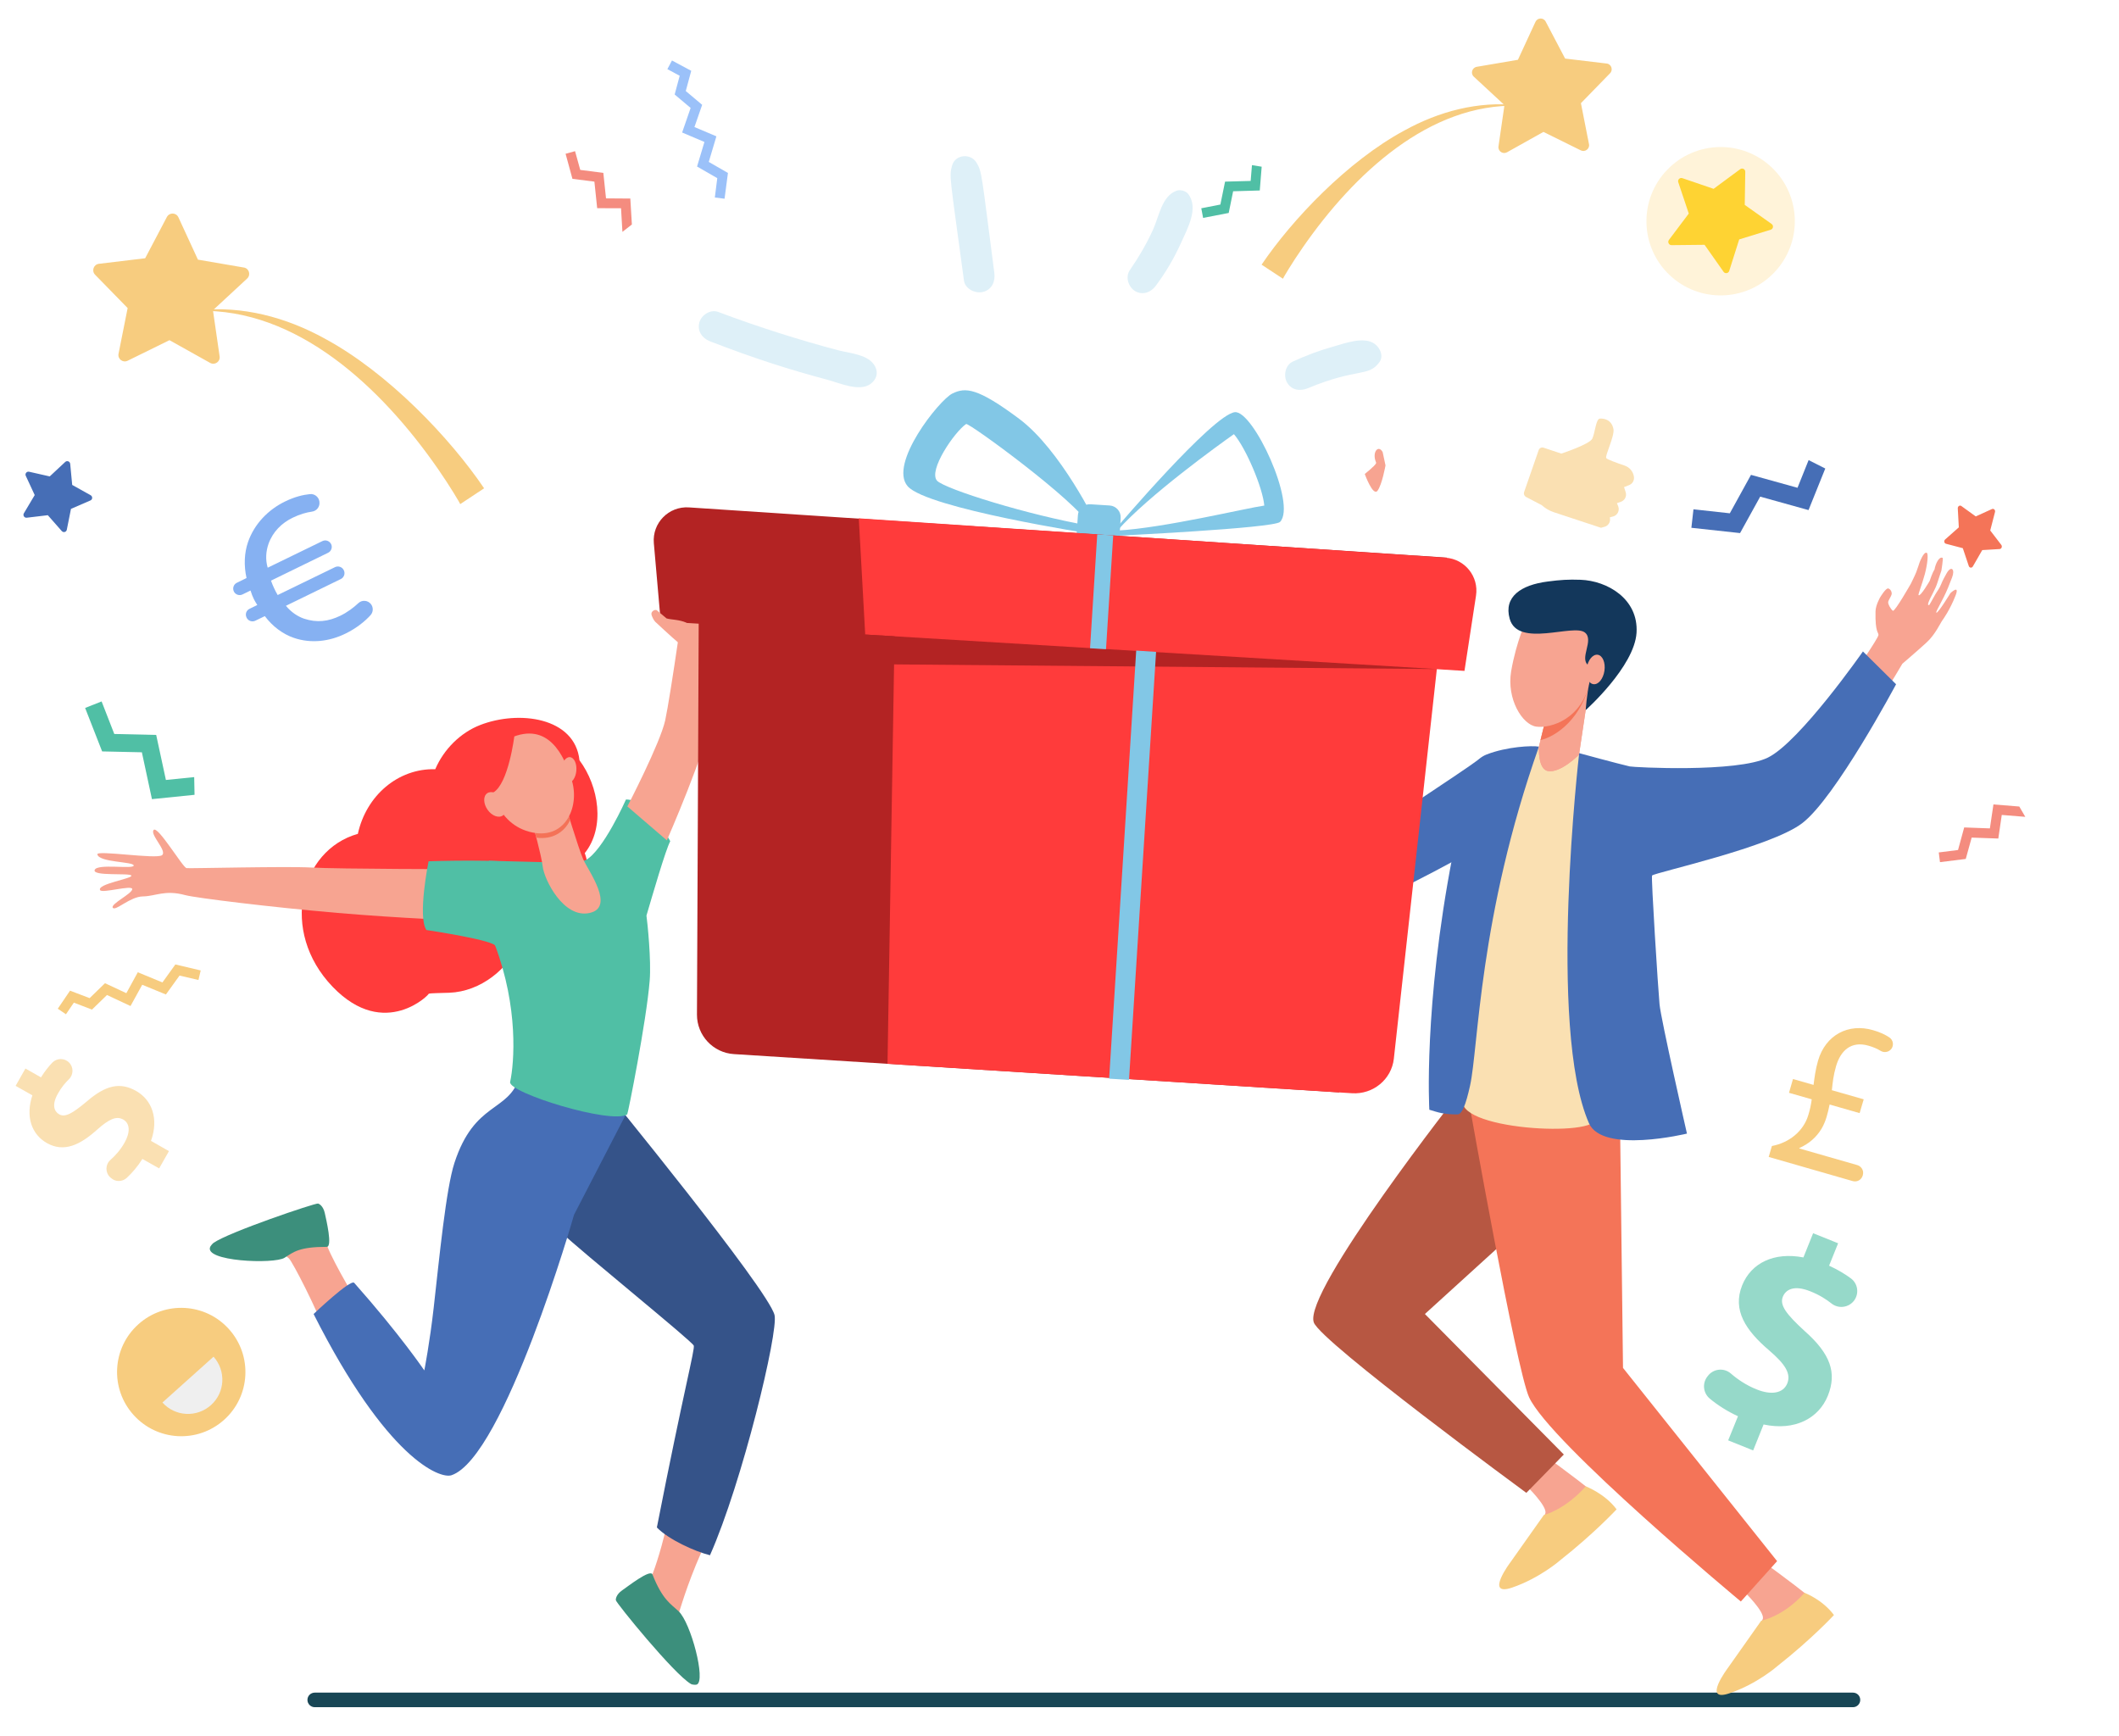 <svg version="1.2" xmlns="http://www.w3.org/2000/svg" viewBox="0 0 2442 2000" width="2442" height="2000"><style>.a{fill:#f7cc7f}.b{fill:#9bc1f9}.c{fill:#efefef}.d{fill:#184655}.e{fill:#fae0b2}.f{fill:#466eb6}.g{fill:#96d9c9}.h{fill:#86b1f2}.i{fill:#50bfa5}.j{fill:#f48c7f}.k{fill:#fff3d9}.l{fill:#fed333}.m{fill:#f47458}.n{fill:#f47257}.o{fill:#f7a491}.p{fill:#f8a492}.q{fill:#b75742}.r{fill:#13375b}.s{fill:#ff3b3b}.t{fill:#355389}.u{fill:#3c8f7c}.v{fill:#82c7e6}.w{fill:#b32323}.x{fill:#def0f8}</style><path class="a" d="m1453.9 305c35-51.8 98.9-119.2 164.5-154.6 39.7-21.9 85-34.2 131.2-29.1v0.6c-102.3-3.1-189.5 78.5-248.2 163.2-12.7 18.2-22.5 35-22.9 36.1z"/><path class="a" d="m1726.9 168.7l6.9-47.6-35.3-32.7c-4.1-3.7-2.1-10.4 3.3-11.4l47.5-8.1 20.2-43.7c2.3-5 9.3-5.2 11.8-0.3l22.4 42.6 47.8 5.7c5.5 0.6 7.8 7.3 4 11.2l-33.6 34.5 9.3 47.2c1.1 5.3-4.5 9.6-9.4 7.2l-43.1-21.3-42 23.5c-4.8 2.6-10.6-1.3-9.8-6.8z"/><path class="b" d="m796.6 81.6l-6.3 23.3 18.9 15.9-8.9 25.6 25.3 10.7-8.8 29.5 22.1 12.7-3.9 29.7-11.2-1.4 2.8-22.3-23.3-13.4 8.5-28.3-25.7-10.9 9.8-28.3-18.4-15.5 5.8-21.6-14.2-7.6 5.3-10z"/><path class="a" d="m263.9 1531.7c27.3 30.4 24.8 77.2-5.7 104.5-30.4 27.2-77.1 24.7-104.4-5.8-27.3-30.4-24.7-77.2 5.7-104.4 30.4-27.3 77.2-24.7 104.4 5.7z"/><path class="c" d="m246.1 1563.4c14.6 16.3 13.3 41.3-3 55.8-16.3 14.6-41.3 13.3-55.9-3z"/><path class="d" d="m2143.8 1958.9c0 4.6-3.7 8.4-8.4 8.4h-1772.7c-4.6 0-8.4-3.8-8.4-8.4 0-4.7 3.8-8.4 8.4-8.4h1772.7c4.7 0 8.4 3.7 8.4 8.4z"/><path class="e" d="m183.4 1346.4l-19.3-10.9c-5.3 8.5-11.8 16.1-18.1 21.9-5.3 4.8-13.4 4.7-18.5-0.3l-0.7-0.6c-5.6-5.4-5.5-14.6 0.4-19.8 6-5.3 11.8-11.9 16.3-19.9 6.6-11.6 6.6-22.1-1.5-26.7-7.8-4.4-16.3-0.6-30 11.6-19.6 17.6-38.2 26.7-58 15.5-17.9-10.2-24.7-30.8-16.7-55l-19.3-10.9 11.3-20 17.9 10.2c4.5-7.2 9-12.7 13.2-17.1 5.2-5.2 13.7-5.3 19-0.2 5.5 5.3 5.5 14.2 0 19.5-4.1 4-8.6 9.2-12.6 16.4-7.5 13.2-4.3 20.7 1.4 24 6.8 3.8 15.1-0.9 31.4-14.5 22.3-19.4 39-22.8 57.3-12.4 18.1 10.2 26.3 31.8 17.1 57.5l20.7 11.8z"/><path class="f" d="m2103.5 539.9l-19.3 47.9-55.7-15.5-23.2 42-56.1-6.1 2.4-21.3 41.9 4.6 24.4-44.3 53.6 14.9 12.8-31.9z"/><path class="g" d="m1991.6 1659.8l11.3-27.8c-12.4-5.7-23.8-13-32.6-20.4-7.4-6.2-8.7-17.1-3-24.9l0.7-0.9c6.3-8.6 18.6-10 26.6-3.1 8.2 7.1 18.1 13.7 29.6 18.3 16.7 6.8 30.7 4.9 35.5-6.8 4.5-11.1-2.1-22-20.8-38-27.2-23.2-42.6-46.5-31.2-75 10.4-25.8 36.7-38.7 70.6-32.2l11.2-27.9 28.8 11.6-10.4 25.8c10.4 4.8 18.6 9.8 25.2 14.7 8 6 9.6 17.3 3.7 25.4-6.2 8.3-18 9.9-26.1 3.5-6.1-4.8-13.9-9.9-24.3-14-19-7.7-28.5-2-31.8 6.2-3.9 9.7 3.9 20 25 39.4 29.9 26.4 37.5 48.2 26.9 74.6-10.5 26.1-38 40.9-74.1 33.2l-12 29.9z"/><path class="h" d="m427.6 696.3c2.8 3.7 2.6 9-0.5 12.5-6.2 6.9-16.3 15.2-28.9 21.3-18.5 9.1-39.7 11.8-59.7 4.9-12.5-4.3-24.4-13.1-33.3-25l-11 5.3c-3.7 1.8-8.2 0.2-10-3.5l-0.1-0.3c-1.8-3.7-0.3-8.1 3.4-9.9l9-4.4c-1.8-3-3-4.8-3.8-6.5-1.4-2.8-2.8-6.3-4-10.2l-9.2 4.5c-3.7 1.8-8.2 0.3-10-3.4-1.8-3.7-0.3-8.2 3.4-10l11.2-5.5c-3.2-14.4-2.6-28.9 1.7-41.4 7.4-21.2 23.4-37.4 42.7-46.8 11.3-5.5 20.8-7.7 28.6-8.5 5.4-0.6 10.2 3.2 11 8.6v0.2c0.8 5.6-3.1 10.7-8.7 11.4-6.3 0.9-13.7 2.9-22.1 7-12.4 6-22.8 15.9-27.9 30.2-2.9 8.3-3.7 18.1-0.9 27.4l63.1-30.7c3.7-1.8 8.1-0.2 10 3.5 1.8 3.7 0.2 8.2-3.5 10l-65.8 32.1c1.2 3.2 2.4 6.4 3.4 8.3 1.2 2.6 2.4 5.1 4.3 8.3l66-32.1c3.8-1.9 8.4-0.3 10.2 3.5 1.9 3.8 0.3 8.4-3.5 10.2l-63.2 30.8c5.9 7.2 13.3 12.2 20.8 14.8 14.8 4.9 28 3.4 42-3.4 8.5-4.2 15.4-9.5 20.6-14.4 4.3-4.1 11.1-3.5 14.7 1.2z"/><path class="i" d="m224.2 915.9l-49.1 5-11.6-54-45.8-1-19.6-50.1 19-7.5 14.6 37.5 48.3 1.1 11.2 51.9 32.6-3.3z"/><path class="e" d="m1778.9 515.9l20.4 6.8c0 0 32.5-10.6 35.7-17.2 3.2-6.6 4.1-22.7 8.7-23.1 4.6-0.4 13.6 1.1 15.7 12.1 1.5 7.9-10.1 31-8.3 33.4 1.1 1.6 12.8 5.8 21.4 8.7 5.6 2 9.7 6.9 10.5 12.9 0.6 4.1-1.7 8-5.5 9.5l-5.9 2.3 1.9 6c1.4 4.6-1.1 9.4-5.5 10.9l-4.6 1.6 1.5 3.7c1.8 4.8-0.8 10.2-5.7 11.6l-4 1.1 0.2 1.1c0.7 4.4-2.1 8.7-6.4 9.8l-4 1.1-54.5-18c-5.1-1.7-9.8-4.5-13.8-8.1l-18.2-9.5c-1.9-1.1-2.8-3.4-2.1-5.5l16.8-48.4c0.8-2.3 3.3-3.6 5.7-2.8z"/><path class="a" d="m530.4 580.9c-0.5-1.3-11.4-20-25.5-40.3-65.6-94.6-163-185.7-277.1-182.3l-0.1-0.7c51.6-5.6 102.2 8.1 146.6 32.6 73.2 39.5 144.5 114.7 183.6 172.5z"/><path class="a" d="m242.2 418.2l-46.9-26.2-48.2 23.7c-5.5 2.7-11.7-2-10.5-8l10.5-52.7-37.6-38.5c-4.2-4.4-1.6-11.8 4.5-12.5l53.3-6.4 25-47.5c2.9-5.5 10.7-5.3 13.3 0.3l22.5 48.8 53 9.1c6 1 8.2 8.5 3.7 12.7l-39.4 36.5 7.7 53.2c0.9 6-5.5 10.5-10.9 7.5z"/><path class="a" d="m2038.3 1333.2l3.7-12.6c19.6-3.7 36.4-16.8 42-35.8 1.8-6 3-11.1 3.9-18l-26.2-7.5 4.6-15.9 23.7 6.8c1-7.9 2.3-18.2 5.2-28 8.7-29.8 35.1-43.3 63.3-35.1 8.1 2.3 14.3 5.3 18.9 8.4 4.2 2.8 5.3 8.5 2.6 12.7-2.8 4.2-8.5 5.4-12.8 2.7-3.6-2.2-8.2-4.3-13.9-5.9-19.9-5.7-32 5.5-37.3 23.4-3.2 10.9-4 19.4-4.9 27.9l36.7 10.5-4.7 15.9-34.6-9.9c-2 9.8-4.3 19.5-9.3 27.9-6 10-14.7 17.4-25.5 22.2l-0.2 0.5 66.9 19.2c5 1.5 7.8 6.6 6.4 11.5l-0.2 0.7c-1.5 4.9-6.6 7.7-11.6 6.2z"/><path class="f" d="m27.5 591.5l12.5-21-10.3-22.2c-1.2-2.5 1.1-5.3 3.8-4.7l23.8 5.4 17.9-16.7c2.1-1.9 5.4-0.6 5.7 2.2l2.3 24.3 21.3 11.9c2.4 1.4 2.3 4.9-0.3 6l-22.4 9.7-4.8 24c-0.5 2.8-3.9 3.7-5.8 1.6l-16.1-18.3-24.3 2.9c-2.8 0.3-4.7-2.7-3.3-5.1z"/><path class="j" d="m2334 941.3l-27.1-2.2-4 27.2-30.7-1.1-6.8 24.6-29.7 3.7-1.4-11.2 22.2-2.8 7.1-26 29.6 1.1 4.1-27.6 29.8 2.4z"/><path class="j" d="m717.3 267.2l-1.6-27.2-27.5-0.1-3.2-30.6-25.3-3.2-7.9-28.9 10.9-3 6 21.6 26.6 3.4 3.1 29.4 28 0.2 1.8 29.9z"/><path class="a" d="m80.7 1141.6l22.6 8.6 17.7-17.2 24.6 11.5 13.2-24.1 28.4 11.7 14.9-20.7 29.2 6.9-2.6 11-21.8-5.1-15.7 21.8-27.3-11.2-13.5 24.5-27.1-12.7-17.3 16.8-20.9-8-9.1 13.4-9.4-6.4z"/><path class="i" d="m1454 192.1l-2.2 27.4-30.7 0.9-5.1 25-29.5 5.7-2.1-11.1 22-4.3 5.4-26.4 29.5-0.8 1.5-18.2z"/><path class="k" d="m2042.1 193.2c34.1 32.7 35.2 86.8 2.5 120.9-32.7 34.1-86.8 35.2-120.9 2.5-34-32.6-35.2-86.8-2.5-120.8 32.7-34.1 86.8-35.3 120.9-2.6z"/><path class="l" d="m2040.6 264.7l-36.3 11.2-11.5 36.3c-0.9 2.9-4.8 3.5-6.5 1l-21.9-31.1-38.1 0.4c-3 0-4.8-3.5-3-6l22.9-30.4-12.1-36.1c-1-2.9 1.8-5.7 4.7-4.7l36 12.3 30.6-22.6c2.5-1.9 6-0.1 5.9 3l-0.6 38.1 31 22c2.5 1.8 1.9 5.7-1.1 6.6z"/><path class="m" d="m2273.6 652.7c-1.2 2.1-3.9 1.8-4.7-0.4l-6.9-20.6-19.4-5.1c-2.1-0.5-2.7-3.5-0.9-5l15.7-13.9-1.2-21.9c-0.1-2.4 2.3-4 4.1-2.7l16.6 12 18.7-8.5c2-0.9 4.1 1.1 3.5 3.4l-5.5 21.3 12.8 16.7c1.3 1.8 0.2 4.6-2 4.7l-20 1.2z"/><path class="n" d="m877.9 725.8c-8.3-9-22.5-8.7-22.5-8.7l5.5-1.7c0.7-0.7 3.7-1.5 4.5-2 8.6 5.2 12.5 12.4 12.5 12.4z"/><path class="o" d="m1546.4 791.7l-36.6-2.5c0 0-10.3-68.7-11.7-79.2-0.3-2.2 0.5-5.6 1.9-9.6 12.9 0.9 55.1 8.9 57.3 9.9l-2.9 9c-1.2 6.9-4 17.6-9.6 21.8-4.5 9.8 1.6 50.6 1.6 50.6z"/><path class="m" d="m1545.7 712.3c0 0-7.5 3.4-15.9 13.5 0 0-20.1-14.2-19.2-18.4 1.2-5.5 21.9 5.8 21.9 5.8z"/><path class="o" d="m1788.6 1683.5c0 0 56.2 40.5 65.1 52.6 12.7 17.4-95.3 50-83.5 29.6 2.7-4.7 10.5-20.5 10.8-22 1.9-8.3-21.1-30.7-21.1-30.7z"/><path class="a" d="m1741 1799.8l38.2-54c0 0 23.8-5.5 48.3-33 0 0 22 8.3 35.5 26.5 0 0-25.6 27.6-64.9 58.6 0 0-23.4 20.6-55.6 31.6-32.3 10.9-1.5-29.7-1.5-29.7z"/><path class="p" d="m2253.5 686.6c-6.3 16.1-14.2 27.1-14.6 27.6-2.5 3.1-8.4 16.9-18.9 26.4-10.5 9.6-27.7 24.3-27.7 24.3-2.5 4.5-11.4 19.1-22.8 37.6l-34.2-24.9q0.6-0.6 0.6-0.6c0 0 28.8-41.6 28.9-45.3 0.2-3.2-3.9-2.2-3.4-27.1 0.1-7.2 5.3-16.2 5.3-16.2 0 0 6.5-11 9.4-10.3 2.8 0.8 4.3 4.3 3.9 6.7-0.5 2.4-3.6 6.5-4 8.9-0.4 2.5 3.2 8.6 5.4 10.1 2.2 1.5 20.8-31.3 20.8-31.3 0 0 4.8-9.7 6.1-13.1 1.1-2.8 4-11.6 4-11.6 0 0 4.6-12.3 8.1-10.8 2.1 0.9 0.9 12.9-2.1 24.3-3.2 12.2-8.3 24-7.2 24.6 2.4 1.4 12.7-16.5 12.7-16.5 0 0 3.1-9.5 5.6-13.2 1-6.1 5.2-15.5 9.4-13.3 0.8 0.4-1.5 14.7-1.5 14.7 0 0-3.1 9-4.4 13.3-2.2 7.7-8.5 17.7-10.3 22.8-1.6 4.2 0.2 3.3 0.4 3.7 0.2 0.4 3.1-4.9 7.1-12.1 2-3.6 5.1-7.3 6.8-11.8 1.6-4.2 4.6-9.7 6.5-13 5.4-9.3 9.9-4.4 6.2 5-1.4 3.6-2.9 7.5-4.5 11.4-6.2 15.3-14.8 28-13.6 29.1 1.6 1.4 16.2-22.5 16.2-22.5 0 0 11.3-10.8 5.8 3.1z"/><path class="q" d="m1874.6 1266.9l-8.9 44-223.6 203.3 160.1 161.9-43.2 44.2c0 0-236.4-173.5-244.9-196.3-13.1-35 169.4-266.9 169.4-266.9z"/><path class="o" d="m2039.2 1805.1c0 0 56.2 40.5 65.1 52.6 12.7 17.4-95.3 50-83.5 29.6 2.7-4.7 10.5-20.5 10.8-22 1.9-8.3-21.1-30.7-21.1-30.7z"/><path class="a" d="m1991.6 1921.6l38.1-54c0 0 25.4-4.5 49.9-32.1 0 0 20.4 7.5 33.9 25.6 0 0-25.5 27.6-64.9 58.6 0 0-23.3 20.7-55.6 31.6-32.2 10.9-1.4-29.7-1.4-29.7z"/><path class="m" d="m1866.9 1287.3l3.5 289 177.6 222.7-41.8 46.5c0 0-219.9-182.8-244-235.3-14.9-32.6-69.3-340.3-69.3-340.3z"/><path class="e" d="m1686.6 1264.5c18.2-41 16.1-335.2 86.9-404.1 24.9 4.2 42.6 6.5 46.8 7.6 3.7 30.3 7.7 141.5 10.2 243.5 1.7 67.9 0 139.1 8.3 176.6 5.2 23.3-168.8 13.9-152.2-23.6z"/><path class="o" d="m1387 1029.1c-41.4 2.4-58.8 9-71.5 6.5-12.7-2.4-46.6-14.5-46-27.2 45.4-9.1 124.7 5 124.7 5-5.4 26.5-7.2 15.7-7.2 15.7z"/><path class="f" d="m1743.3 869.7c0 0-18.4 90.2-39.8 105.7-21.3 15.5-129.7 70-136.4 69.6-32.8-1.9-189.6-8.3-189.6-8.3l4.8-50.3 176.8-14.3c0 0 127.9-83.9 145.2-97.1 12.1-7.7 39-5.3 39-5.3z"/><path class="f" d="m1679.5 1284.2c-15.9 0-21.8-2.2-32.3-5.4 0 0-7-118.1 26.9-293.2 12.7-66 13.1-106 39.2-116.2 23.5-9.1 52.3-10.4 60.2-9-69.4 196.1-69.6 347-79.4 390.8-4.9 22-9.2 33.1-14.6 33z"/><path class="o" d="m1832.2 786.1l-12.5 83.6c0 0-21.4 21.6-35.9 18.8-11.9-2.3-10.3-28.1-10.3-28.1l7.3-29.7z"/><path class="o" d="m1832.2 786.1l-12.5 83.6c0 0-21.4 21.6-35.9 18.8-11.9-2.3-10.3-28.1-10.3-28.1l7.3-29.7z"/><path class="m" d="m1775.3 852.9l5.5-22.2 51.2-44.2c-9.1 40.1-37.1 61.7-56.7 66.4z"/><path class="o" d="m1824.8 725.1c16.1 13.4 11.3 39 7.7 58.5-8.3 45.5-46.3 56.1-62.2 53.7-15.9-2.3-34.2-31.7-28.8-63.8 3-17.5 7.6-32.7 11.2-43 4.3-12.3 15.5-20.9 27.9-20.9 14.3 0.1 31.7 5 44.2 15.5z"/><path class="r" d="m1831.9 785.8c3.3-14.3 8.3-11.8-1.6-19.3-10.5-8 7.1-28.9-3.8-37.6-13.1-10.6-77.3 18.1-86.7-15.9-7.1-25.3 13-39 43.9-42.9 14.4-1.9 23.8-2.5 37.7-2 30.9 1.1 67 22 64.6 61.1-2.5 39.1-58.6 89.1-58.6 89.1 0 0 1.2-18.2 4.5-32.5z"/><path class="o" d="m1849 773c-1.4 9.4-7.1 16.3-12.8 15.4-5.6-0.8-9.1-9.1-7.7-18.4 1.4-9.4 7.1-16.3 12.8-15.5 5.6 0.9 9.1 9.1 7.7 18.5z"/><path class="o" d="m1596.7 536.3c0 0-4 22.3-9.2 29.2-5.3 6.9-14.7-19.3-14.7-19.3 0 0 11.7-9.3 13-12.3 0 0.1 0.2-0.8-0.1-1.3-4.8-11.5 2.7-20.6 7.7-11.7z"/><path class="f" d="m2076.8 948.7c-36.4 27.7-169.4 56.7-172.9 60.2-1.3 1.3 7 131.9 8.6 148.4 1.6 17.3 31.6 149 31.6 149 0 0-97.4 23.7-113-12.1-48-110-11.2-426.3-11.2-426.3 0 0 44 12 58.3 15.3 4.2 1 123.4 7.4 159.2-10.2 36.8-18.1 109.5-122.3 109.5-122.3l38.2 37.8c0 0-69.8 131-108.3 160.2z"/><path class="s" d="m412.4 960.9c9.6-44 46.2-75.6 89.2-74.5 9.9-23.1 29.1-42.1 51.7-50.9 44.6-17.4 109.3-9 114.5 40.6 22.5 30.2 29.8 77.4 6.1 107 15.7 43-19.4 92.6-73.2 99.7-14.3 34.1-47 59.8-82.9 61.2-8.6 0.4-21.8 0.3-23.9 1.2 2.6-0.9-50.3 54.7-110.6-8.1-61.5-64.1-37.7-157.5 29.1-176.2z"/><path class="o" d="m815.3 1773.4c-20.3 42.4-29.9 76.1-32.4 83.5-1.5 4.6 10.5 28.6 15.8 49.4-24.7-17.5-51.1-42.1-54.7-83.4 0.8-1.8 7.5-7.9 8.2-9.6 1.5-3.5 12.2-33.4 18.4-67.3 16.8 12.5 24.1 25.1 44.7 27.4z"/><path class="t" d="m892.6 1515.4c4.7 19.1-37.2 193.1-74.4 276.8-17.7-4.5-47.7-18.1-61.2-32 30.7-156.8 44.1-205.8 42.5-209.6-2-5.2-129.8-108.5-153.7-131.3-23.9-22.7-93.6-68-93.6-68l143.1-97.6c0 0 190 232 197.3 261.7z"/><path class="o" d="m267.8 1439.1c6-8.6 96.4-39.2 96.4-39.2 0 0 6.1 4 11.3 31 2.2 11.3 28.9 59 42.6 78.9-17.4 6.6-26.8 18.2-42.3 28-10.6-29.1-38.5-83.5-42.8-87.6-16.8-16.4-71.2-2.6-65.2-11.1z"/><path class="u" d="m327.9 1449.4c-11.9 7.6-94.7 4.3-85.4-13.1 0.3-0.6 2.4-3.2 3.5-4 17-12.2 117.4-46.2 120.6-45.4 1.2 0.3 5.9 2.8 7.7 11 1.6 7.3 9.2 39 2.2 38.9-31.5 0-38 5.8-48.6 12.6z"/><path class="f" d="m661.5 1399.9c0.2 0-80.4 279.6-141.2 300.1-13.4 4.5-74.7-19-158.9-185.8 0 0 42.7-40.6 46.8-35.9 52.8 59.5 80.8 100.9 80.8 100.9 0 0 6.3-32.1 10.8-72.2 6.6-58.4 14.2-137.1 23.9-166.9 23.2-71.2 62.2-58.1 74.8-98.5 1.6-5.1 122.8 42.6 122.8 42.6 0 0-49.9 96.5-59.8 115.7z"/><path class="o" d="m528.6 1060.6c0 0-63-2.1-139.8-8.6-75-6.4-163.7-17.3-175.3-20.5-23.6-6.4-34.1 1.3-48.9 1.5-14.7 0.2-31.5 17.3-34.6 13.1-3.2-4.2 22.3-16.2 22.4-21.5 0.2-5.2-34.6 5.1-37 1.2-4.3-7.1 37.7-13.4 36-16.8-1.8-3.4-45.1 1.1-42.3-6.5 2.9-7.7 45-0.5 45-5.1 0.1-4.6-40.2-3.4-41.9-12.9-0.9-5.1 68.1 5.9 74.5 1 6.4-4.9-14.3-23.8-9.6-29.1 4.8-5.2 33.6 43.5 37.9 44 4.3 0.5 115.5-2.3 143.6-0.7 30.9 1.8 175.6 1.9 175.6 1.9z"/><path class="i" d="m722.8 1284.2c-18.3 11.8-137.6-25.1-134.9-37.4 4.8-22.1 9.7-85.7-17.4-157.5l-7.2-97.4c12.8 0.2 81.5 2.3 101.2 2.4 3 0.1 9.9-3.1 10.2-3 20.4-10.6 46.7-70 46.7-70 25.8-0.3 51 48.1 51 48.1-5.4 10.1-20.3 61.6-27.4 85.7 1.1 7.7 5.7 51.9 3.7 75.1-3.8 47-25.1 153.6-25.9 154z"/><path class="i" d="m571 1090.7c2.4-6.8-79.6-19-79.6-19-10.4-15.3 2.5-79.2 2.5-79.2 0 0 91.6-3 104.3 3.1z"/><path class="o" d="m650.3 923.3c0 0 16 53.6 21.8 66.9 5.9 13.3 37.3 55.5 7.2 61.9-30 6.5-52.1-38.7-53.8-53.2-1.8-14.5-11.3-48-11.3-48z"/><path class="n" d="m618.1 965.3c-2.2-8.2-3.9-14.4-3.9-14.4l36.1-27.6c0 0 2.9 9.8 6.7 22-6.7 13.4-19.8 22.5-38.9 20z"/><path class="o" d="m659.2 900c8.9 30.4-8.3 69.7-49.5 58.4-41.2-11.3-48.5-60.5-43-79.7 5.5-19.2 21.3-28.2 21.3-28.2 43.4-19.3 62.3 19.1 71.2 49.5z"/><path class="o" d="m664.2 888.1c-0.7 8.2-5.1 14.5-9.9 14.1-4.8-0.4-8.1-7.4-7.4-15.6 0.7-8.2 5.1-14.5 9.9-14.1 4.8 0.4 8.1 7.4 7.4 15.6z"/><path class="u" d="m782 1856.7c14.2 13.2 31.8 80.3 21 84.5-1.1 0.4-5 0.4-6.8-0.7-19.5-11.3-86.1-93.3-86.5-96.5-0.2-1.2 0.3-6.5 7.2-11.3 6.2-4.2 32.4-24.9 35-18.4 11.6 29.3 21 33.8 30.1 42.4z"/><path class="s" d="m592.8 847.9c0 0-6.7 55.1-24.3 65.3-17.6 10.2-9.8 34.4-9.8 34.4 0 0-17-56.4-3.2-74.8 13.8-18.3 37.3-24.9 37.3-24.9z"/><path class="o" d="m579.1 920.9c5 7.1 5.1 15.6 0.3 18.9-4.8 3.3-12.7 0.3-17.6-6.8-4.9-7.1-5.1-15.6-0.3-18.9 4.8-3.3 12.7-0.3 17.6 6.8z"/><path class="o" d="m723 929.3c0 0 37.7-72.6 43.6-99.2 5.8-26.7 25.5-160.8 24.4-169.5-2.1-16.5-23.8-27.2-19.8-34.6 4-7.3 24.5-9.6 31.5-9 7 0.7 21 4.7 27 9.7 6 5-6.7 165.8-10.6 200.5-3.8 34.6-50.6 141.2-50.6 141.2z"/><path fill-rule="evenodd" class="v" d="m1475.2 601.4c-7.2 7.4-192.8 16.2-192.8 16.2l4.2-9.2c0 0 110.5-130 136.3-133.4 21.2-2.8 71.6 106.2 52.3 126.4zm-18.2-18.8c-1.7-20.3-21.1-66.2-35-82.3-17.4 12.3-98 70.3-134.3 111.1 54.2-3.1 147.8-25.8 169.3-28.8z"/><path fill-rule="evenodd" class="v" d="m1263.7 603.9l-5.1 11.4c0 0-189.9-29.3-212.5-54.9-22.5-25.7 36.3-99.5 51.4-106.9 15.1-7.4 28.9-6.8 77 29.1 48.1 35.9 89.2 121.3 89.2 121.3zm-7.5 2c-16.2-29-139.5-118.9-142.8-117.3-13.3 9-44 53.6-33.5 65.4 9.8 9.8 105.1 39.6 176.3 51.9z"/><path class="v" d="m1242.2 593.8c0.4-7.5 6.9-13.2 14.5-12.7l22 1.4c7.5 0.4 13.3 6.9 12.8 14.5l-2.7 42.9c-0.5 7.5-7 13.2-14.5 12.8l-22.1-1.4c-7.5-0.5-13.2-7-12.8-14.6z"/><path class="w" d="m1644.8 770l-41.3-2.5-60.2 491.3-697.5-44.1c-24-1.5-42.7-21.5-42.6-45.6l2-450.4-43.8-2.7-7.9-90.1c-2-23.2 17.1-42.7 40.4-41.2l873.6 57.9z"/><path class="o" d="m804 739.3l-7.4 12.1c0 0-11.1-7.8-14.6-10.6-7-5.7-26.9-24.3-26.9-24.3-1.5-1.4-4.5-6.8-4.4-9.4 0.2-2.7 3.8-5.1 6.2-3.9l11.2 9.4c4.8 1.6 14.7 1.2 22.9 5l-0.9 10.7z"/><path class="s" d="m1558.2 1259.8l-535.4-33.9 10.1-614.1 636.1 40.2-62.7 568.1c-2.7 23.7-23.8 41.2-48.1 39.7z"/><path class="s" d="m1687.7 773.1l-690.6-41.9-7.4-133.9 676.3 45.4c22.2 1.5 38.4 21.7 35 43.7z"/><path class="w" d="m997.1 731.2l658.7 39.8-639.9-5.5z"/><path class="v" d="m1264.5 615.8l18.4 1.1-8.3 131.2-18.4-1.1z"/><path class="v" d="m1309.4 749.7l22.9 1.5-31.2 493.2-22.9-1.4z"/><path class="x" d="m806 371.4c2.5-8.6 12.9-15.3 21.8-11.9 47.3 17.8 95 32.7 137.6 44 14 3.7 36.1 4.8 43.2 19 3.9 7.8 1.2 15.1-5.5 20-12.8 9.3-35.7-1.2-49.6-4.9-42.1-11.2-84.3-24.5-135.5-44.4-8.9-3.5-14.8-12-12-21.8z"/><path class="x" d="m1132.8 336.4c-8.7 2.2-20.6-3.4-21.9-13.1-16.4-121.7-17.2-119.7-13.7-132.5 3.6-13 21.6-14.5 28.2-3.3 6.4 10.9 5.4 11.2 20.5 127 1.3 9.7-2.7 19.3-13.1 21.9z"/><path class="x" d="m1308.1 335.4c-7.8-4.7-11.4-16.2-6.1-24 10.2-14.8 19.4-30.4 26.8-46.8 6.9-15 10.1-39 27.3-44.9 4.1-1.4 10.4 0.2 13.1 3.7 12.7 16.2-0.8 40.1-8.1 56.4q-11.9 26.4-29.1 49.5c-5.6 7.6-15.2 11.3-23.9 6.1z"/><path class="x" d="m1507.2 447.4c-8.8 3.6-18.9 2.4-24-6.7-4.4-7.8-2-20 6.6-24 15-6.9 30.4-12.8 46.3-17.2 13.7-3.8 35.8-12.4 48.3-3.1 6.1 4.6 10.4 13.8 5.3 20.9-12.8 17.6-24.9 6.1-82.5 30.1z"/></svg>